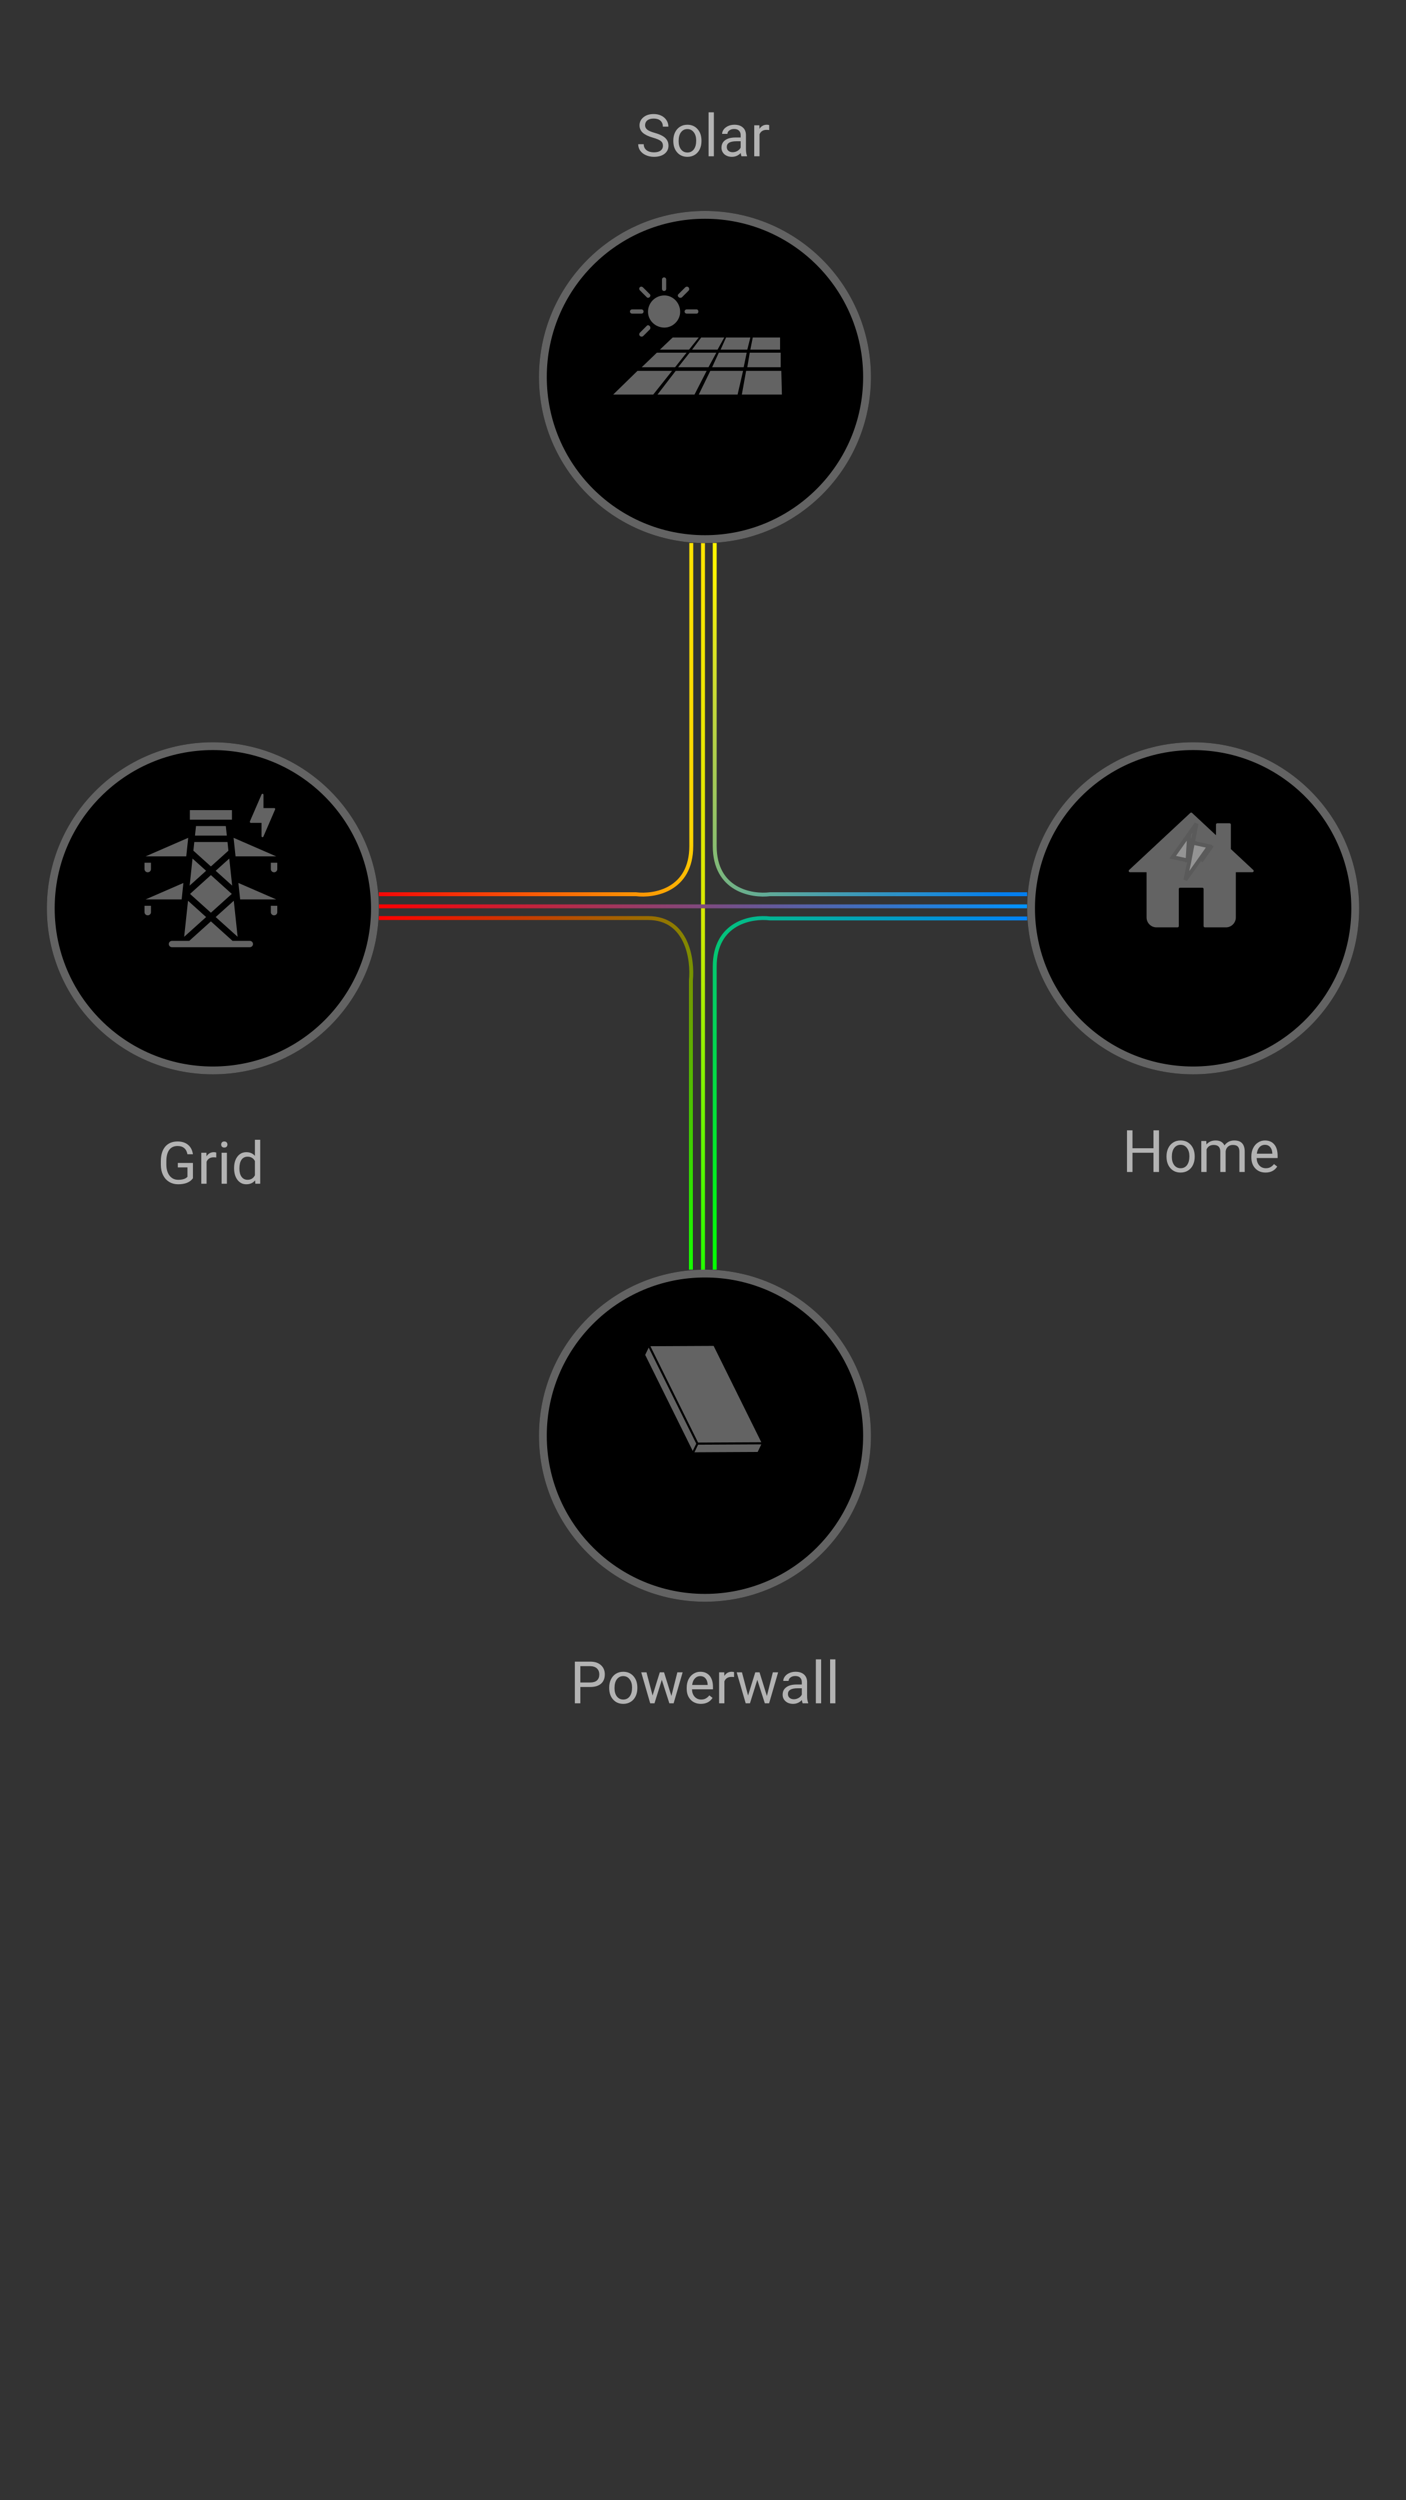<svg width="360" height="640" viewBox="0 0 360 640" fill="none" xmlns="http://www.w3.org/2000/svg">
<rect x="0" y="0" width="360" height="640" fill="#333333" stroke="none"/>
<g id="frame_android">
<path id="curve1" d="M177 139C177 160.152 177 205.277 177 216.558C177 227.839 167.549 229.485 162.823 228.897H97" stroke="url(#paint0_linear)"/>
<path id="curve2" d="M183 139C183 160.152 183 205.277 183 216.558C183 227.839 192.451 229.485 197.177 228.897H263" stroke="url(#paint1_linear)"/>
<path id="curve3" d="M97 235C115.802 235 155.913 235 165.941 235C175.968 235 177.431 245.633 176.908 250.949L176.908 325" stroke="url(#paint2_linear)"/>
<path id="curve4" d="M183 325C183 303.848 183 258.723 183 247.442C183 236.161 192.451 234.515 197.177 235.103H263" stroke="url(#paint3_linear)"/>
<path id="line2" d="M180 139L180 325" stroke="url(#paint4_linear)"/>
<path id="line1" d="M97 232L263 232" stroke="url(#paint5_linear)"/>
<g id="dead_status">
<g id="dead_circle_left">
<circle cx="54.5" cy="232.5" r="42.5" fill="black"/>
<circle cx="54.5" cy="232.5" r="41.5" stroke="#C6C6C6" stroke-opacity="0.5" stroke-width="2"/>
</g>
<g id="dead_circle_right">
<circle cx="305.5" cy="232.5" r="42.5" fill="black"/>
<circle cx="305.5" cy="232.5" r="41.5" stroke="#C6C6C6" stroke-opacity="0.5" stroke-width="2"/>
</g>
<g id="dead_circle_bottom">
<circle cx="180.5" cy="367.5" r="42.5" fill="black"/>
<circle cx="180.5" cy="367.5" r="41.5" stroke="#C6C6C6" stroke-opacity="0.5" stroke-width="2"/>
</g>
<g id="dead_circle_top">
<circle cx="180.5" cy="96.5" r="42.5" fill="black"/>
<circle cx="180.5" cy="96.5" r="41.5" stroke="#C6C6C6" stroke-opacity="0.5" stroke-width="2"/>
</g>
<g id="dead_solar">
<path id="Vector" fill-rule="evenodd" clip-rule="evenodd" d="M170.115 75.623C172.29 75.623 174.155 77.488 174.155 79.82C174.155 81.995 172.29 83.86 170.115 83.86C167.783 83.86 165.919 81.995 165.919 79.82C165.919 77.488 167.783 75.623 170.115 75.623Z" fill="#C6C6C6" fill-opacity="0.5"/>
<path id="Vector_2" d="M169.493 71.583C169.493 70.806 170.581 70.806 170.581 71.583V73.914C170.581 74.691 169.493 74.691 169.493 73.914V71.583Z" fill="#C6C6C6" fill-opacity="0.5"/>
<path id="Vector_3" d="M163.898 74.38C163.277 73.758 164.054 72.981 164.675 73.603L166.385 75.313C166.851 75.779 166.074 76.556 165.608 76.09L163.898 74.38Z" fill="#C6C6C6" fill-opacity="0.5"/>
<path id="Vector_4" d="M161.878 80.286C161.101 80.286 161.101 79.198 161.878 79.198H164.209C164.986 79.198 164.986 80.286 164.209 80.286H161.878Z" fill="#C6C6C6" fill-opacity="0.5"/>
<path id="Vector_5" d="M164.675 86.036C164.054 86.502 163.277 85.725 163.898 85.103L165.608 83.394C166.074 82.928 166.851 83.705 166.385 84.326L164.675 86.036Z" fill="#C6C6C6" fill-opacity="0.5"/>
<path id="Vector_6" d="M178.351 79.198C178.973 79.198 178.973 80.286 178.351 80.286H175.865C175.088 80.286 175.088 79.198 175.865 79.198H178.351Z" fill="#C6C6C6" fill-opacity="0.5"/>
<path id="Vector_7" d="M175.399 73.603C176.02 72.981 176.797 73.758 176.331 74.38L174.622 76.09C174 76.556 173.223 75.779 173.689 75.313L175.399 73.603Z" fill="#C6C6C6" fill-opacity="0.5"/>
<path id="Vector_8" fill-rule="evenodd" clip-rule="evenodd" d="M167.257 101H157L163.216 94.939H172.075L167.257 101Z" fill="#C6C6C6" fill-opacity="0.5"/>
<path id="Vector_9" fill-rule="evenodd" clip-rule="evenodd" d="M177.825 101H168.345L173.007 94.939H180.933L177.825 101Z" fill="#C6C6C6" fill-opacity="0.5"/>
<path id="Vector_10" fill-rule="evenodd" clip-rule="evenodd" d="M188.859 101H178.913L181.865 94.939H190.258L188.859 101Z" fill="#C6C6C6" fill-opacity="0.5"/>
<path id="Vector_11" fill-rule="evenodd" clip-rule="evenodd" d="M200.048 94.939L200.204 101H189.947L191.035 94.939H200.048Z" fill="#C6C6C6" fill-opacity="0.5"/>
<path id="Vector_12" fill-rule="evenodd" clip-rule="evenodd" d="M172.852 94.007H164.304L168.189 90.277H175.804L172.852 94.007Z" fill="#C6C6C6" fill-opacity="0.5"/>
<path id="Vector_13" fill-rule="evenodd" clip-rule="evenodd" d="M181.399 94.007H173.629L176.581 90.277H183.419L181.399 94.007Z" fill="#C6C6C6" fill-opacity="0.5"/>
<path id="Vector_14" fill-rule="evenodd" clip-rule="evenodd" d="M190.413 94.007H182.332L184.041 90.277H191.19L190.413 94.007Z" fill="#C6C6C6" fill-opacity="0.5"/>
<path id="Vector_15" fill-rule="evenodd" clip-rule="evenodd" d="M199.893 90.277V94.007H191.345L191.967 90.277H199.893Z" fill="#C6C6C6" fill-opacity="0.5"/>
<path id="Vector_16" fill-rule="evenodd" clip-rule="evenodd" d="M192.744 86.392H199.737V89.5H192.122L192.744 86.392Z" fill="#C6C6C6" fill-opacity="0.5"/>
<path id="Vector_17" fill-rule="evenodd" clip-rule="evenodd" d="M185.906 86.392H192.122L191.345 89.5H184.507L185.906 86.392Z" fill="#C6C6C6" fill-opacity="0.5"/>
<path id="Vector_18" fill-rule="evenodd" clip-rule="evenodd" d="M179.534 86.392H185.44L183.73 89.5H177.203L179.534 86.392Z" fill="#C6C6C6" fill-opacity="0.5"/>
<path id="Vector_19" fill-rule="evenodd" clip-rule="evenodd" d="M172.23 86.392H178.913L176.426 89.5H168.966L172.23 86.392Z" fill="#C6C6C6" fill-opacity="0.5"/>
</g>
<g id="dead_grid">
<path id="Vector_20" fill-rule="evenodd" clip-rule="evenodd" d="M66.963 210.635C66.929 210.635 66.902 210.635 66.874 210.635C65.999 210.635 65.123 210.631 64.247 210.639C64.046 210.641 63.9 210.461 63.994 210.243C64.65 208.736 65.3 207.227 65.952 205.719C66.291 204.934 66.631 204.149 66.97 203.363C67.028 203.23 67.139 203.163 67.259 203.188C67.388 203.215 67.463 203.316 67.463 203.465C67.463 204.563 67.463 205.66 67.463 206.756C67.463 206.784 67.463 206.812 67.463 206.847C67.496 206.847 67.523 206.847 67.55 206.847C68.423 206.847 69.296 206.847 70.17 206.847C70.327 206.847 70.431 206.91 70.454 207.039C70.465 207.1 70.454 207.175 70.429 207.234C70.041 208.14 69.649 209.045 69.257 209.95C68.659 211.335 68.061 212.719 67.462 214.104C67.393 214.267 67.275 214.332 67.137 214.287C67.037 214.255 66.971 214.17 66.964 214.065C66.962 214.042 66.963 214.017 66.963 213.995C66.963 212.905 66.963 211.814 66.963 210.724C66.963 210.697 66.963 210.67 66.963 210.635Z" fill="#C6C6C6" fill-opacity="0.5"/>
<path id="Vector_21" d="M37 231.856H38.658V233.488C38.658 233.937 38.285 234.304 37.829 234.304C37.373 234.304 37 233.937 37 233.488V231.856ZM69.341 233.488C69.341 233.937 69.715 234.304 70.171 234.304C70.627 234.304 71 233.937 71 233.488V231.856H69.341V233.488ZM46.512 230.223L46.959 226.016L37.286 230.223H46.512ZM61.041 226.016L61.488 230.223H70.714L61.041 226.016ZM37.829 223.285C38.285 223.285 38.658 222.918 38.658 222.469V220.837H37V222.469C37 222.918 37.373 223.285 37.829 223.285ZM69.341 220.837V222.469C69.341 222.918 69.715 223.285 70.171 223.285C70.627 223.285 71 222.918 71 222.469V220.837H69.341ZM48.195 214.458L37.286 219.204H47.689L48.195 214.458ZM70.714 219.204L59.805 214.458L60.311 219.204H70.714ZM47.154 239.801L52.773 234.741L48.141 230.57L47.154 239.801ZM59.345 228.819L54 224.004L48.655 228.819L54 233.635L59.345 228.819ZM59.859 230.57L55.227 234.741L60.846 239.801L59.859 230.57ZM49.294 219.768L48.556 226.697L52.773 222.898L49.294 219.768ZM49.514 217.751L54 221.792L58.486 217.751L58.25 215.531H49.75L49.514 217.751ZM55.227 222.898L59.444 226.697L58.702 219.768L55.227 222.898ZM50.185 211.45L49.924 213.899H58.076L57.815 211.45H50.185ZM59.39 207.369H48.61V209.818H59.39V207.369ZM63.951 240.834H59.535L54 235.847L48.465 240.834H44.049C43.593 240.834 43.219 241.201 43.219 241.65C43.219 242.099 43.593 242.466 44.049 242.466H63.951C64.407 242.466 64.781 242.099 64.781 241.65C64.781 241.201 64.407 240.834 63.951 240.834Z" fill="#C6C6C6" fill-opacity="0.5"/>
</g>
<g id="dead_home">
<path id="Vector_22" fill-rule="evenodd" clip-rule="evenodd" d="M316.428 223.265V234.844C316.428 236.241 315.285 237.383 313.889 237.383H308.505C308.323 237.383 308.174 237.234 308.174 237.052V227.561C308.174 227.379 308.025 227.231 307.843 227.231H302.156C301.974 227.231 301.825 227.379 301.825 227.561V237.052C301.825 237.234 301.677 237.383 301.495 237.383H296.112C294.715 237.383 293.572 236.241 293.572 234.844V223.265H289.332C289.031 223.265 288.886 222.898 289.106 222.693L304.774 208.089C304.901 207.97 305.098 207.97 305.226 208.089L311.349 213.797V211.064C311.349 210.882 311.498 210.734 311.68 210.734H314.828C315.01 210.734 315.158 210.882 315.158 211.064V217.347L320.894 222.693C321.114 222.898 320.968 223.265 320.668 223.265H316.428V223.265Z" fill="#C6C6C6" fill-opacity="0.5"/>
<path id="Vector_23" d="M304.56 220.349L304.454 220.838L304.56 220.349ZM304.56 220.349L304.071 220.243M304.56 220.349L304.071 220.243M304.071 220.243L304.071 220.243L304.071 220.243L304.07 220.243L304.07 220.243L304.07 220.243L304.069 220.243L304.069 220.243L304.069 220.243L304.069 220.243L304.068 220.243L304.068 220.243L304.068 220.242L304.067 220.242L304.067 220.242L304.067 220.242L304.067 220.242L304.066 220.242L304.066 220.242L304.066 220.242L304.065 220.242L304.065 220.242L304.065 220.242L304.065 220.242L304.064 220.242L304.064 220.242L304.064 220.242L304.063 220.242L304.063 220.241L304.063 220.241L304.063 220.241L304.062 220.241L304.062 220.241L304.062 220.241L304.061 220.241L304.061 220.241L304.061 220.241L304.061 220.241L304.06 220.241L304.06 220.241L304.06 220.241L304.06 220.241L304.059 220.241L304.059 220.241L304.059 220.241L304.058 220.24L304.058 220.24L304.058 220.24L304.058 220.24L304.057 220.24L304.057 220.24L304.057 220.24L304.056 220.24L304.056 220.24L304.056 220.24L304.056 220.24L304.055 220.24L304.055 220.24L304.055 220.24L304.055 220.24L304.054 220.24L304.054 220.239L304.054 220.239L304.053 220.239L304.053 220.239L304.053 220.239L304.053 220.239L304.052 220.239L304.052 220.239L304.052 220.239L304.051 220.239L304.051 220.239L304.051 220.239L304.051 220.239L304.05 220.239L304.05 220.239L304.05 220.239L304.05 220.239L304.049 220.238L304.049 220.238L304.049 220.238L304.048 220.238L304.048 220.238L304.048 220.238L304.048 220.238L304.047 220.238L304.047 220.238L304.047 220.238L304.047 220.238L304.046 220.238L304.046 220.238L304.046 220.238L304.045 220.238L304.045 220.238L304.045 220.238L304.045 220.237L304.044 220.237L304.044 220.237L304.044 220.237L304.044 220.237L304.043 220.237L304.043 220.237L304.043 220.237L304.043 220.237L304.042 220.237L304.042 220.237L304.042 220.237L304.041 220.237L304.041 220.237L304.041 220.237L304.041 220.237L304.04 220.237L304.04 220.236L304.04 220.236L304.04 220.236L304.039 220.236L304.039 220.236L304.039 220.236L304.039 220.236L304.038 220.236L304.038 220.236L304.038 220.236L304.037 220.236L304.037 220.236L304.037 220.236L304.037 220.236L304.036 220.236L304.036 220.236L304.036 220.236L304.036 220.236L304.035 220.235L304.035 220.235L304.035 220.235L304.035 220.235L304.034 220.235L304.034 220.235L304.034 220.235L304.033 220.235L304.033 220.235L304.033 220.235L304.033 220.235L304.032 220.235L304.032 220.235L304.032 220.235L304.032 220.235L304.031 220.235L304.031 220.235L304.031 220.234L304.031 220.234L304.03 220.234L304.03 220.234L304.03 220.234L304.03 220.234L304.029 220.234L304.029 220.234L304.029 220.234L304.029 220.234L304.028 220.234L304.028 220.234L304.028 220.234L304.027 220.234L304.027 220.234L304.027 220.234L304.027 220.234L304.026 220.234L304.026 220.233L304.026 220.233L304.026 220.233L304.025 220.233L304.025 220.233L304.025 220.233L304.025 220.233L304.024 220.233L304.024 220.233L304.024 220.233L304.024 220.233L304.023 220.233L304.023 220.233L304.023 220.233L304.023 220.233L304.022 220.233L304.022 220.233L304.022 220.233L304.022 220.232L304.021 220.232L304.021 220.232L304.021 220.232L304.021 220.232L304.02 220.232L304.02 220.232L304.02 220.232L304.02 220.232L304.019 220.232L304.019 220.232L304.019 220.232L304.019 220.232L304.018 220.232L304.018 220.232L304.018 220.232L304.018 220.232L304.017 220.232L304.017 220.231L304.017 220.231L304.017 220.231L304.016 220.231L304.016 220.231L304.016 220.231L304.015 220.231L304.015 220.231L304.015 220.231L304.015 220.231L304.014 220.231L304.014 220.231L304.014 220.231L304.014 220.231L304.013 220.231L304.013 220.231L304.013 220.231L304.013 220.231L304.012 220.231L304.012 220.23L304.012 220.23L304.012 220.23L304.011 220.23L304.011 220.23L304.011 220.23L304.011 220.23L304.01 220.23L304.01 220.23L304.01 220.23L304.01 220.23L304.009 220.23L304.009 220.23L304.009 220.23L304.009 220.23L304.008 220.23L304.008 220.23L304.008 220.23L304.008 220.229L304.007 220.229L304.007 220.229L304.007 220.229L304.007 220.229L304.006 220.229L304.006 220.229L304.006 220.229L304.006 220.229L304.006 220.229L304.005 220.229L304.005 220.229L304.005 220.229L304.005 220.229L304.004 220.229L304.004 220.229L304.004 220.229L304.004 220.229L304.003 220.229L304.003 220.228L304.003 220.228L304.003 220.228L304.002 220.228L304.002 220.228L304.002 220.228L304.002 220.228L304.001 220.228L304.001 220.228L304.001 220.228L304.001 220.228L304 220.228L304 220.228L304 220.228L304 220.228L303.999 220.228L303.999 220.228L303.999 220.228L303.999 220.228L303.998 220.227L303.998 220.227L303.998 220.227L303.998 220.227L303.997 220.227L303.997 220.227L303.997 220.227L303.997 220.227L303.996 220.227L303.996 220.227L303.996 220.227L303.996 220.227L303.995 220.227L303.995 220.227L303.995 220.227L303.995 220.227L303.994 220.227L303.994 220.227L303.994 220.227L303.994 220.226L303.994 220.226L303.993 220.226L303.993 220.226L303.993 220.226L303.993 220.226L303.992 220.226L303.992 220.226L303.992 220.226L303.992 220.226L303.991 220.226L303.991 220.226L303.991 220.226L303.991 220.226L303.99 220.226L303.99 220.226L303.99 220.226L303.99 220.226L303.989 220.226L303.989 220.225L303.989 220.225L303.989 220.225L303.988 220.225L303.988 220.225L303.988 220.225L303.988 220.225L303.987 220.225L303.987 220.225L303.987 220.225L303.987 220.225L303.987 220.225L303.986 220.225L303.986 220.225L303.986 220.225L303.986 220.225L303.985 220.225L303.985 220.225L303.985 220.225L303.985 220.224L303.984 220.224L303.984 220.224L303.984 220.224L303.984 220.224L303.983 220.224L303.983 220.224L303.983 220.224L303.983 220.224L303.982 220.224L303.982 220.224L303.982 220.224L303.982 220.224L303.981 220.224L303.981 220.224L303.981 220.224L303.981 220.224L303.981 220.224L303.98 220.224L303.98 220.223L303.98 220.223L303.98 220.223L303.979 220.223L303.979 220.223L303.979 220.223L303.979 220.223L303.978 220.223L303.978 220.223L303.978 220.223L303.978 220.223L303.977 220.223L303.977 220.223L303.977 220.223L303.977 220.223L303.976 220.223L303.976 220.223L303.976 220.223L303.976 220.223L303.976 220.223L303.975 220.222L303.975 220.222L303.975 220.222L303.975 220.222L303.974 220.222L303.974 220.222L303.974 220.222L303.974 220.222L303.973 220.222L303.973 220.222L303.973 220.222L303.973 220.222L303.972 220.222L303.972 220.222L303.972 220.222L303.972 220.222L303.971 220.222L303.971 220.222L303.971 220.222L303.971 220.221L303.971 220.221L303.97 220.221L303.97 220.221L303.97 220.221L303.97 220.221L303.969 220.221L303.969 220.221L303.969 220.221L303.969 220.221L303.968 220.221L303.968 220.221L303.968 220.221L303.968 220.221L303.967 220.221L303.967 220.221L303.967 220.221L303.967 220.221L303.967 220.221L303.966 220.221L303.966 220.22L303.966 220.22L303.966 220.22L303.965 220.22L303.965 220.22L303.965 220.22L303.965 220.22L303.964 220.22L303.964 220.22L303.964 220.22L303.964 220.22L303.963 220.22L303.963 220.22L303.963 220.22L303.963 220.22L303.963 220.22L303.962 220.22L303.962 220.22L303.962 220.22L303.962 220.219L303.961 220.219L303.961 220.219L303.961 220.219L303.961 220.219L303.96 220.219L303.96 220.219L303.96 220.219L303.96 220.219L303.959 220.219L303.959 220.219L303.959 220.219L303.959 220.219L303.959 220.219L303.958 220.219L303.958 220.219L303.958 220.219L303.958 220.219L303.957 220.219L303.957 220.219L303.957 220.218L303.957 220.218L303.956 220.218L303.956 220.218L303.956 220.218L303.956 220.218L303.955 220.218L303.955 220.218L303.955 220.218L303.955 220.218L303.955 220.218L303.954 220.218L303.954 220.218L303.954 220.218L303.954 220.218L303.953 220.218L303.953 220.218L303.953 220.218L303.953 220.218L303.952 220.218L303.952 220.217L303.952 220.217L303.952 220.217L303.952 220.217L303.951 220.217L303.951 220.217L303.951 220.217L303.951 220.217L303.95 220.217L303.95 220.217L303.95 220.217L303.95 220.217L303.949 220.217L303.949 220.217L303.949 220.217L303.949 220.217L303.948 220.217L303.948 220.217L303.948 220.217L303.948 220.216L303.948 220.216L303.947 220.216L303.947 220.216L303.947 220.216L303.947 220.216L303.946 220.216L303.946 220.216L303.946 220.216L303.946 220.216L303.945 220.216L303.945 220.216L303.945 220.216L303.945 220.216L303.944 220.216L303.944 220.216L303.944 220.216L303.944 220.216L303.944 220.216L303.943 220.216L303.943 220.215L303.943 220.215L303.943 220.215L303.942 220.215C303.619 220.145 303.295 220.075 302.97 220.004C302.069 219.807 301.164 219.61 300.259 219.423C301.346 217.895 302.427 216.365 303.509 214.834C303.831 214.378 304.153 213.923 304.475 213.467L304.475 213.467M304.071 220.243L304.475 213.467M310.071 216.813C310.127 216.735 310.166 216.627 310.17 216.533L310.071 216.813ZM310.071 216.813C309.321 217.882 308.566 218.949 307.811 220.015C307.71 220.158 307.609 220.3 307.508 220.443L310.071 216.813ZM304.475 213.467C304.779 213.037 305.084 212.606 305.388 212.176C305.713 211.716 306.038 211.257 306.363 210.797M304.475 213.467L306.363 210.797M306.363 210.797C306.055 212.223 305.746 213.649 305.438 215.074L305.438 215.074L305.438 215.074L305.438 215.075L305.438 215.075L305.438 215.075L305.438 215.075L305.437 215.075L305.437 215.076L305.437 215.076L305.437 215.076L305.437 215.076L305.437 215.077L305.437 215.077L305.437 215.077L305.437 215.077L305.437 215.078L305.437 215.078L305.437 215.078L305.437 215.078L305.437 215.079L305.437 215.079L305.437 215.079L305.437 215.079L305.437 215.08L305.437 215.08L305.436 215.08L305.436 215.08L305.436 215.081L305.436 215.081L305.436 215.081L305.436 215.081L305.436 215.081L305.436 215.082L305.436 215.082L305.436 215.082L305.436 215.082L305.436 215.083L305.436 215.083L305.436 215.083L305.436 215.083L305.436 215.084L305.436 215.084L305.436 215.084L305.436 215.084L305.435 215.085L305.435 215.085L305.435 215.085L305.435 215.085L305.435 215.086L305.435 215.086L305.435 215.086L305.435 215.086L305.435 215.087L305.435 215.087L305.435 215.087L305.435 215.087L305.435 215.088L305.435 215.088L305.435 215.088L305.435 215.088L305.435 215.088L305.435 215.089L305.435 215.089L305.434 215.089L305.434 215.089L305.434 215.09L305.434 215.09L305.434 215.09L305.434 215.09L305.434 215.091L305.434 215.091L305.434 215.091L305.434 215.091L305.434 215.092L305.434 215.092L305.434 215.092L305.434 215.092L305.434 215.093L305.434 215.093L305.434 215.093L305.434 215.093L305.434 215.094L305.433 215.094L305.433 215.094L305.433 215.094L305.433 215.095L305.433 215.095L305.433 215.095L305.433 215.095L305.433 215.095L305.433 215.096L305.433 215.096L305.433 215.096L305.433 215.096L305.433 215.097L305.433 215.097L305.433 215.097L305.433 215.097L305.433 215.098L305.433 215.098L305.433 215.098L305.432 215.098L305.432 215.099L305.432 215.099L305.432 215.099L305.432 215.099L305.432 215.1L305.432 215.1L305.432 215.1L305.432 215.1L305.432 215.101L305.432 215.101L305.432 215.101L305.432 215.101L305.432 215.102L305.432 215.102L305.432 215.102L305.432 215.102L305.432 215.103L305.432 215.103L305.431 215.103L305.431 215.103L305.431 215.104L305.431 215.104L305.431 215.104L305.431 215.104L305.431 215.104L305.431 215.105L305.431 215.105L305.431 215.105L305.431 215.105L305.431 215.106L305.431 215.106L305.431 215.106L305.431 215.106L305.431 215.107L305.431 215.107L305.431 215.107L305.431 215.107L305.43 215.108L305.43 215.108L305.43 215.108L305.43 215.108L305.43 215.109L305.43 215.109L305.43 215.109L305.43 215.109L305.43 215.11L305.43 215.11L305.43 215.11L305.43 215.11L305.43 215.111L305.43 215.111L305.43 215.111L305.43 215.111L305.43 215.112L305.43 215.112L305.43 215.112L305.429 215.112L305.429 215.113L305.429 215.113L305.429 215.113L305.429 215.113L305.429 215.114L305.429 215.114L305.429 215.114L305.429 215.114L305.429 215.115L305.429 215.115L305.429 215.115L305.429 215.115L305.429 215.116L305.429 215.116L305.429 215.116L305.429 215.116L305.429 215.117L305.429 215.117L305.428 215.117L305.428 215.117L305.428 215.118L305.428 215.118L305.428 215.118L305.428 215.118L305.428 215.119L305.428 215.119L305.428 215.119L305.428 215.119L305.428 215.119L305.428 215.12L305.428 215.12L305.428 215.12L305.428 215.12L305.428 215.121L305.428 215.121L305.428 215.121L305.428 215.121L305.427 215.122L305.427 215.122L305.427 215.122L305.427 215.122L305.427 215.123L305.427 215.123L305.427 215.123L305.427 215.123L305.427 215.124L305.427 215.124L305.427 215.124L305.427 215.124L305.427 215.125L305.427 215.125L305.427 215.125L305.427 215.125L305.427 215.126L305.427 215.126L305.426 215.126L305.426 215.126L305.426 215.127L305.426 215.127L305.426 215.127L305.426 215.127L305.426 215.128L305.426 215.128L305.426 215.128L305.426 215.128L305.426 215.129L305.426 215.129L305.426 215.129L305.426 215.129L305.426 215.13L305.426 215.13L305.426 215.13L305.426 215.131L305.425 215.131L305.425 215.131L305.425 215.131L305.425 215.132L305.425 215.132L305.425 215.132L305.425 215.132L305.425 215.133L305.425 215.133L305.425 215.133L305.425 215.133L305.425 215.134L305.425 215.134L305.425 215.134L305.425 215.134L305.425 215.135L305.425 215.135L305.425 215.135L305.425 215.135L305.424 215.136L305.424 215.136L305.424 215.136L305.424 215.136L305.424 215.137L305.424 215.137L305.424 215.137L305.424 215.137L305.424 215.138L305.424 215.138L305.424 215.138L305.424 215.138L305.424 215.139L305.424 215.139L305.424 215.139L305.424 215.139L305.424 215.14L305.424 215.14L305.423 215.14L305.423 215.14L305.423 215.141L305.423 215.141L305.423 215.141L305.423 215.141L305.423 215.142L305.423 215.142L305.423 215.142L305.423 215.142L305.423 215.143L305.423 215.143L305.423 215.143L305.423 215.144L305.423 215.144L305.423 215.144L305.423 215.144L305.423 215.145L305.422 215.145L305.422 215.145L305.422 215.145L305.422 215.146L305.422 215.146L305.422 215.146L305.422 215.146L305.422 215.147L305.422 215.147L305.422 215.147L305.422 215.147L305.422 215.148L305.422 215.148L305.422 215.148L305.422 215.148L305.422 215.149L305.422 215.149L305.421 215.149L305.421 215.149L305.421 215.15L305.421 215.15L305.421 215.15L305.421 215.151L305.421 215.151L305.421 215.151L305.421 215.151L305.421 215.152L305.421 215.152L305.421 215.152L305.421 215.152L305.421 215.153L305.421 215.153L305.421 215.153L305.421 215.153L305.421 215.154L305.42 215.154L305.42 215.154L305.42 215.154L305.42 215.155L305.42 215.155L305.42 215.155L305.42 215.155L305.42 215.156L305.42 215.156L305.42 215.156L305.42 215.157L305.42 215.157L305.42 215.157L305.42 215.157L305.42 215.158L305.42 215.158L305.42 215.158L305.42 215.158L305.419 215.159L305.419 215.159L305.419 215.159L305.419 215.159L305.419 215.16L305.419 215.16L305.419 215.16L305.419 215.161L305.419 215.161L305.419 215.161L305.419 215.161L305.419 215.162L305.419 215.162L305.419 215.162L305.419 215.162L305.419 215.163L305.419 215.163L305.418 215.163L305.418 215.163L305.418 215.164L305.418 215.164L305.418 215.164L305.418 215.165L305.418 215.165L305.418 215.165L305.418 215.165L305.418 215.166L305.418 215.166L305.418 215.166L305.418 215.166L305.418 215.167L305.418 215.167L305.418 215.167L305.418 215.168L305.417 215.168L305.417 215.168L305.417 215.168L305.417 215.169L305.417 215.169L305.417 215.169L305.417 215.169L305.417 215.17L305.417 215.17L305.417 215.17L305.417 215.171L305.417 215.171L305.417 215.171L305.417 215.171L305.417 215.172L305.417 215.172L305.417 215.172L305.416 215.172L305.416 215.173L305.416 215.173L305.416 215.173L305.416 215.174L305.416 215.174L305.416 215.174L305.416 215.174L305.416 215.175L305.416 215.175L305.416 215.175L305.416 215.175L305.416 215.176L305.416 215.176L305.416 215.176L305.416 215.177L305.416 215.177L305.415 215.177L305.415 215.177L305.415 215.178L305.415 215.178L305.415 215.178L305.415 215.178L305.415 215.179L305.415 215.179L305.415 215.179L305.415 215.18L305.415 215.18L305.415 215.18L305.415 215.18L305.415 215.181L305.415 215.181L305.415 215.181L305.414 215.182L305.414 215.182L305.414 215.182L305.414 215.182L305.414 215.183L305.414 215.183L305.414 215.183L305.414 215.183L305.414 215.184L305.414 215.184L305.414 215.184L305.414 215.185L305.414 215.185L305.414 215.185L305.414 215.185L305.414 215.186L305.414 215.186L305.413 215.186L305.413 215.187L305.413 215.187L305.413 215.187L305.413 215.187L305.413 215.188L305.413 215.188L305.413 215.188L305.413 215.189L305.413 215.189L305.413 215.189L305.413 215.189L305.413 215.19L305.413 215.19L305.413 215.19L305.413 215.191L305.412 215.191L305.412 215.191L305.412 215.191L305.412 215.192L305.412 215.192L305.412 215.192L305.412 215.193L305.412 215.193L305.412 215.193L305.412 215.193L305.412 215.194L305.412 215.194L305.412 215.194L305.412 215.195L305.412 215.195L305.412 215.195L305.411 215.195L305.411 215.196L305.411 215.196L305.411 215.196L305.411 215.197L305.411 215.197L305.411 215.197L305.411 215.197L305.411 215.198L305.411 215.198L305.411 215.198L305.411 215.199L305.411 215.199L305.411 215.199L305.411 215.2L305.411 215.2L305.41 215.2L305.41 215.2L305.41 215.201L305.41 215.201L305.41 215.201L305.41 215.202L305.41 215.202L305.41 215.202L305.41 215.202L305.41 215.203L305.41 215.203L305.41 215.203L305.41 215.204L305.41 215.204L305.41 215.204L305.41 215.205L305.409 215.205L305.409 215.205L305.409 215.205L305.409 215.206L305.409 215.206L305.409 215.206L305.409 215.207L305.303 215.695L305.792 215.801L305.792 215.801L305.792 215.801L305.793 215.801L305.793 215.801L305.793 215.801L305.794 215.801L305.794 215.801L305.794 215.802L305.794 215.802L305.795 215.802L305.795 215.802L305.795 215.802L305.795 215.802L305.796 215.802L305.796 215.802L305.796 215.802L305.797 215.802L305.797 215.802L305.797 215.802L305.797 215.802L305.798 215.802L305.798 215.802L305.798 215.802L305.798 215.802L305.799 215.803L305.799 215.803L305.799 215.803L305.8 215.803L305.8 215.803L305.8 215.803L305.8 215.803L305.801 215.803L305.801 215.803L305.801 215.803L305.801 215.803L305.802 215.803L305.802 215.803L305.802 215.803L305.803 215.803L305.803 215.803L305.803 215.803L305.803 215.804L305.804 215.804L305.804 215.804L305.804 215.804L305.804 215.804L305.805 215.804L305.805 215.804L305.805 215.804L305.805 215.804L305.806 215.804L305.806 215.804L305.806 215.804L305.806 215.804L305.807 215.804L305.807 215.804L305.807 215.804L305.808 215.804L305.808 215.804L305.808 215.805L305.808 215.805L305.809 215.805L305.809 215.805L305.809 215.805L305.809 215.805L305.81 215.805L305.81 215.805L305.81 215.805L305.81 215.805L305.811 215.805L305.811 215.805L305.811 215.805L305.812 215.805L305.812 215.805L305.812 215.805L305.812 215.805L305.813 215.806L305.813 215.806L305.813 215.806L305.813 215.806L305.814 215.806L305.814 215.806L305.814 215.806L305.814 215.806L305.815 215.806L305.815 215.806L305.815 215.806L305.815 215.806L305.816 215.806L305.816 215.806L305.816 215.806L305.816 215.806L305.817 215.806L305.817 215.806L305.817 215.807L305.818 215.807L305.818 215.807L305.818 215.807L305.818 215.807L305.819 215.807L305.819 215.807L305.819 215.807L305.819 215.807L305.82 215.807L305.82 215.807L305.82 215.807L305.82 215.807L305.821 215.807L305.821 215.807L305.821 215.807L305.821 215.807L305.822 215.807L305.822 215.808L305.822 215.808L305.822 215.808L305.823 215.808L305.823 215.808L305.823 215.808L305.823 215.808L305.824 215.808L305.824 215.808L305.824 215.808L305.824 215.808L305.825 215.808L305.825 215.808L305.825 215.808L305.825 215.808L305.826 215.808L305.826 215.808L305.826 215.808L305.826 215.809L305.827 215.809L305.827 215.809L305.827 215.809L305.828 215.809L305.828 215.809L305.828 215.809L305.828 215.809L305.829 215.809L305.829 215.809L305.829 215.809L305.829 215.809L305.83 215.809L305.83 215.809L305.83 215.809L305.83 215.809L305.831 215.809L305.831 215.809L305.831 215.81L305.831 215.81L305.832 215.81L305.832 215.81L305.832 215.81L305.832 215.81L305.833 215.81L305.833 215.81L305.833 215.81L305.833 215.81L305.834 215.81L305.834 215.81L305.834 215.81L305.834 215.81L305.835 215.81L305.835 215.81L305.835 215.81L305.835 215.81L305.836 215.811L305.836 215.811L305.836 215.811L305.836 215.811L305.837 215.811L305.837 215.811L305.837 215.811L305.837 215.811L305.838 215.811L305.838 215.811L305.838 215.811L305.838 215.811L305.839 215.811L305.839 215.811L305.839 215.811L305.839 215.811L305.84 215.811L305.84 215.811L305.84 215.811L305.84 215.812L305.841 215.812L305.841 215.812L305.841 215.812L305.841 215.812L305.842 215.812L305.842 215.812L305.842 215.812L305.842 215.812L305.843 215.812L305.843 215.812L305.843 215.812L305.843 215.812L305.844 215.812L305.844 215.812L305.844 215.812L305.844 215.812L305.845 215.812L305.845 215.812L305.845 215.813L305.845 215.813L305.846 215.813L305.846 215.813L305.846 215.813L305.846 215.813L305.846 215.813L305.847 215.813L305.847 215.813L305.847 215.813L305.847 215.813L305.848 215.813L305.848 215.813L305.848 215.813L305.848 215.813L305.849 215.813L305.849 215.813L305.849 215.813L305.849 215.814L305.85 215.814L305.85 215.814L305.85 215.814L305.85 215.814L305.851 215.814L305.851 215.814L305.851 215.814L305.851 215.814L305.852 215.814L305.852 215.814L305.852 215.814L305.852 215.814L305.853 215.814L305.853 215.814L305.853 215.814L305.853 215.814L305.854 215.814L305.854 215.814L305.854 215.815L305.854 215.815L305.855 215.815L305.855 215.815L305.855 215.815L305.855 215.815L305.856 215.815L305.856 215.815L305.856 215.815L305.856 215.815L305.856 215.815L305.857 215.815L305.857 215.815L305.857 215.815L305.857 215.815L305.858 215.815L305.858 215.815L305.858 215.815L305.858 215.815L305.859 215.816L305.859 215.816L305.859 215.816L305.859 215.816L305.86 215.816L305.86 215.816L305.86 215.816L305.86 215.816L305.861 215.816L305.861 215.816L305.861 215.816L305.861 215.816L305.862 215.816L305.862 215.816L305.862 215.816L305.862 215.816L305.863 215.816L305.863 215.816L305.863 215.816L305.863 215.816L305.863 215.817L305.864 215.817L305.864 215.817L305.864 215.817L305.864 215.817L305.865 215.817L305.865 215.817L305.865 215.817L305.865 215.817L305.866 215.817L305.866 215.817L305.866 215.817L305.866 215.817L305.867 215.817L305.867 215.817L305.867 215.817L305.867 215.817L305.868 215.817L305.868 215.817L305.868 215.818L305.868 215.818L305.868 215.818L305.869 215.818L305.869 215.818L305.869 215.818L305.869 215.818L305.87 215.818L305.87 215.818L305.87 215.818L305.87 215.818L305.871 215.818L305.871 215.818L305.871 215.818L305.871 215.818L305.872 215.818L305.872 215.818L305.872 215.818L305.872 215.818L305.873 215.819L305.873 215.819L305.873 215.819L305.873 215.819L305.873 215.819L305.874 215.819L305.874 215.819L305.874 215.819L305.874 215.819L305.875 215.819L305.875 215.819L305.875 215.819L305.875 215.819L305.876 215.819L305.876 215.819L305.876 215.819L305.876 215.819L305.877 215.819L305.877 215.819L305.877 215.819L305.877 215.82L305.877 215.82L305.878 215.82L305.878 215.82L305.878 215.82L305.878 215.82L305.879 215.82L305.879 215.82L305.879 215.82L305.879 215.82L305.88 215.82L305.88 215.82L305.88 215.82L305.88 215.82L305.881 215.82L305.881 215.82L305.881 215.82L305.881 215.82L305.881 215.82L305.882 215.82L305.882 215.821L305.882 215.821L305.882 215.821L305.883 215.821L305.883 215.821L305.883 215.821L305.883 215.821L305.884 215.821L305.884 215.821L305.884 215.821L305.884 215.821L305.885 215.821L305.885 215.821L305.885 215.821L305.885 215.821L305.885 215.821L305.886 215.821L305.886 215.821L305.886 215.821L305.886 215.822L305.887 215.822L305.887 215.822L305.887 215.822L305.887 215.822L305.888 215.822L305.888 215.822L305.888 215.822L305.888 215.822L305.888 215.822L305.889 215.822L305.889 215.822L305.889 215.822L305.889 215.822L305.89 215.822L305.89 215.822L305.89 215.822L305.89 215.822L305.891 215.822L305.891 215.822L305.891 215.823L305.891 215.823L305.892 215.823L305.892 215.823L305.892 215.823L305.892 215.823L305.892 215.823L305.893 215.823L305.893 215.823L305.893 215.823L305.893 215.823L305.894 215.823L305.894 215.823L305.894 215.823L305.894 215.823L305.895 215.823L305.895 215.823L305.895 215.823L305.895 215.823L305.895 215.823L305.896 215.824L305.896 215.824L305.896 215.824L305.896 215.824L305.897 215.824L305.897 215.824L305.897 215.824L305.897 215.824L305.898 215.824L305.898 215.824L305.898 215.824L305.898 215.824L305.898 215.824L305.899 215.824L305.899 215.824L305.899 215.824L305.899 215.824L305.9 215.824L305.9 215.824L305.9 215.824L305.9 215.825L305.901 215.825L305.901 215.825L305.901 215.825L305.901 215.825L305.902 215.825L305.902 215.825L305.902 215.825L305.902 215.825L305.902 215.825L305.903 215.825L305.903 215.825L305.903 215.825L305.903 215.825L305.904 215.825L305.904 215.825L305.904 215.825L305.904 215.825L305.905 215.825L305.905 215.825L305.905 215.826L305.905 215.826L305.905 215.826L305.906 215.826L305.906 215.826L305.906 215.826L305.906 215.826L305.907 215.826L305.907 215.826L305.907 215.826L305.907 215.826L305.908 215.826L305.908 215.826L305.908 215.826L305.908 215.826L305.908 215.826L305.909 215.826L305.909 215.826L305.909 215.826L305.909 215.826L305.91 215.827L305.91 215.827L305.91 215.827L305.91 215.827L305.911 215.827L305.911 215.827L305.911 215.827L305.911 215.827L305.911 215.827L305.912 215.827L305.912 215.827L305.912 215.827L305.912 215.827L305.913 215.827L305.913 215.827L305.913 215.827L305.913 215.827L305.914 215.827L305.914 215.827L305.914 215.827L305.914 215.828L305.914 215.828L305.915 215.828L305.915 215.828L305.915 215.828L305.915 215.828L305.916 215.828L305.916 215.828L305.916 215.828L305.916 215.828L305.917 215.828L305.917 215.828L305.917 215.828L305.917 215.828L305.917 215.828C307.142 216.093 308.367 216.359 309.592 216.625C308.865 217.66 308.134 218.693 307.403 219.726C307.302 219.869 307.201 220.011 307.1 220.154L307.1 220.154C305.9 221.852 304.7 223.549 303.5 225.246L303.502 225.237L303.504 225.228L303.506 225.218L303.508 225.209L303.51 225.2L303.512 225.19L303.514 225.181L303.516 225.171L303.518 225.162L303.52 225.153L303.522 225.143L303.524 225.134L303.526 225.124L303.528 225.115L303.53 225.106L303.532 225.096L303.534 225.087L303.536 225.077L303.538 225.068L303.54 225.059L303.542 225.049L303.544 225.04L303.546 225.03L303.548 225.021L303.55 225.012L303.552 225.002L303.554 224.993L303.556 224.983L303.559 224.974L303.561 224.965L303.563 224.955L303.565 224.946L303.567 224.936L303.569 224.927L303.571 224.918L303.573 224.908L303.575 224.899L303.577 224.889L303.579 224.88L303.581 224.871L303.583 224.861L303.585 224.852L303.587 224.842L303.589 224.833L303.591 224.824L303.593 224.814L303.595 224.805L303.597 224.795L303.599 224.786L303.601 224.777L303.603 224.767L303.605 224.758L303.607 224.748L303.609 224.739L303.611 224.73L303.613 224.72L303.616 224.711L303.618 224.701L303.62 224.692L303.622 224.683L303.624 224.673L303.626 224.664L303.628 224.654L303.63 224.645L303.632 224.635L303.634 224.626L303.636 224.617L303.638 224.607L303.64 224.598L303.642 224.588L303.644 224.579L303.646 224.57L303.648 224.56L303.65 224.551L303.652 224.541L303.654 224.532L303.656 224.523L303.658 224.513L303.66 224.504L303.662 224.494L303.664 224.485L303.666 224.476L303.668 224.466L303.67 224.457L303.673 224.447L303.675 224.438L303.677 224.429L303.679 224.419L303.681 224.41L303.683 224.4L303.685 224.391L303.687 224.382L303.689 224.372L303.691 224.363L303.693 224.353L303.695 224.344L303.697 224.335L303.699 224.325L303.701 224.316L303.703 224.306L303.705 224.297L303.707 224.288L303.709 224.278L303.711 224.269L303.713 224.259L303.715 224.25L303.717 224.241L303.719 224.231L303.721 224.222L303.723 224.212L303.725 224.203L303.727 224.194L303.729 224.184L303.732 224.175L303.734 224.165L303.736 224.156L303.738 224.147L303.74 224.137L303.742 224.128L303.744 224.118L303.746 224.109L303.748 224.1L303.75 224.09L303.752 224.081L303.754 224.071L303.756 224.062L303.758 224.053L303.76 224.043L303.762 224.034L303.764 224.024L303.766 224.015L303.768 224.006L303.77 223.996L303.772 223.987L303.774 223.977L303.776 223.968L303.778 223.959L303.78 223.949L303.782 223.94L303.784 223.93L303.786 223.921L303.789 223.912L303.791 223.902L303.793 223.893L303.795 223.883L303.797 223.874L303.799 223.865L303.801 223.855L303.803 223.846L303.805 223.836L303.807 223.827L303.809 223.818L303.811 223.808L303.813 223.799L303.815 223.789L303.817 223.78L303.819 223.771L303.821 223.761L303.823 223.752L303.825 223.742L303.827 223.733L303.829 223.724L303.831 223.714L303.833 223.705L303.835 223.695L303.837 223.686L303.839 223.677L303.841 223.667L303.843 223.658L303.846 223.648L303.848 223.639L303.85 223.63L303.852 223.62L303.854 223.611L303.856 223.601L303.858 223.592L303.86 223.583L303.862 223.573L303.864 223.564L303.866 223.554L303.868 223.545L303.87 223.536L303.872 223.526L303.874 223.517L303.876 223.507L303.878 223.498L303.88 223.489L303.882 223.479L303.884 223.47L303.886 223.46L303.888 223.451L303.89 223.442L303.892 223.432L303.894 223.423L303.896 223.413L303.898 223.404L303.9 223.395L303.903 223.385L303.905 223.376L303.907 223.366L303.909 223.357L303.911 223.348L303.913 223.338L303.915 223.329L303.917 223.319L303.919 223.31L303.921 223.301L303.923 223.291L303.925 223.282L303.927 223.272L303.929 223.263L303.931 223.254L303.933 223.244L303.935 223.235L303.937 223.225L303.939 223.216L303.941 223.207L303.943 223.197L303.945 223.188L303.947 223.178L303.949 223.169L303.951 223.16L303.953 223.15L303.955 223.141L303.957 223.131L303.96 223.122L303.962 223.113L303.964 223.103L303.966 223.094L303.968 223.084L303.97 223.075L303.972 223.066L303.974 223.056L303.976 223.047L303.978 223.037L303.98 223.028L303.982 223.019L303.984 223.009L303.986 223L303.988 222.99L303.99 222.981L303.992 222.972L303.994 222.962L303.996 222.953L303.998 222.943L304 222.934L304.002 222.925L304.004 222.915L304.006 222.906L304.008 222.896L304.01 222.887L304.012 222.878L304.014 222.868L304.016 222.859L304.019 222.849L304.021 222.84L304.023 222.831L304.025 222.821L304.027 222.812L304.029 222.802L304.031 222.793L304.033 222.784L304.035 222.774L304.037 222.765L304.039 222.755L304.041 222.746L304.043 222.737L304.045 222.727L304.047 222.718L304.049 222.708L304.051 222.699L304.053 222.69L304.055 222.68L304.057 222.671L304.059 222.661L304.061 222.652L304.063 222.642L304.065 222.633L304.067 222.624L304.069 222.614L304.071 222.605L304.073 222.595L304.076 222.586L304.078 222.577L304.08 222.567L304.082 222.558L304.084 222.548L304.086 222.539L304.088 222.53L304.09 222.52L304.092 222.511L304.094 222.501L304.096 222.492L304.098 222.483L304.1 222.473L304.102 222.464L304.104 222.454L304.106 222.445L304.108 222.436L304.11 222.426L304.112 222.417L304.114 222.407L304.116 222.398L304.118 222.389L304.12 222.379L304.122 222.37L304.124 222.36L304.126 222.351L304.128 222.342L304.13 222.332L304.133 222.323L304.135 222.313L304.137 222.304L304.139 222.295L304.141 222.285L304.143 222.276L304.145 222.266L304.147 222.257L304.149 222.248L304.151 222.238L304.153 222.229L304.155 222.219L304.157 222.21L304.159 222.201L304.161 222.191L304.163 222.182L304.165 222.172L304.167 222.163L304.169 222.154L304.171 222.144L304.173 222.135L304.175 222.125L304.177 222.116L304.179 222.107L304.181 222.097L304.183 222.088L304.185 222.078L304.187 222.069L304.19 222.06L304.192 222.05L304.194 222.041L304.196 222.031L304.198 222.022L304.2 222.013L304.202 222.003L304.204 221.994L304.206 221.984L304.208 221.975L304.21 221.966L304.212 221.956L304.214 221.947L304.216 221.937L304.218 221.928L304.22 221.919L304.222 221.909L304.224 221.9L304.226 221.89L304.228 221.881L304.23 221.872L304.232 221.862L304.234 221.853L304.236 221.843L304.238 221.834L304.24 221.825L304.242 221.815L304.244 221.806L304.246 221.796L304.249 221.787L304.251 221.778L304.253 221.768L304.255 221.759L304.257 221.749L304.259 221.74L304.261 221.731L304.263 221.721L304.265 221.712L304.267 221.702L304.269 221.693L304.271 221.684L304.273 221.674L304.275 221.665L304.277 221.655L304.279 221.646L304.281 221.637L304.283 221.627L304.285 221.618L304.287 221.608L304.289 221.599L304.291 221.59L304.293 221.58L304.295 221.571L304.297 221.561L304.299 221.552L304.301 221.543L304.303 221.533L304.306 221.524L304.308 221.514L304.31 221.505L304.312 221.496L304.314 221.486L304.316 221.477L304.318 221.467L304.32 221.458L304.322 221.449L304.324 221.439L304.326 221.43L304.328 221.42L304.33 221.411L304.332 221.402L304.334 221.392L304.336 221.383L304.338 221.373L304.34 221.364L304.342 221.355L304.344 221.345L304.346 221.336L304.348 221.326L304.35 221.317L304.352 221.308L304.354 221.298L304.356 221.289L304.358 221.279L304.36 221.27L304.363 221.261L304.365 221.251L304.367 221.242L304.369 221.232L304.371 221.223L304.373 221.214L304.375 221.204L304.377 221.195L304.379 221.185L304.381 221.176L304.383 221.167L304.385 221.157L304.387 221.148L304.389 221.138L304.391 221.129L304.393 221.12L304.395 221.11L304.397 221.101L304.399 221.091L304.401 221.082L304.403 221.073L304.405 221.063L304.407 221.054L304.409 221.044L304.411 221.035L304.413 221.026L304.415 221.016L304.417 221.007L304.42 220.997L304.422 220.988L304.424 220.979L304.426 220.969L306.363 210.797ZM303.146 225.74C303.146 225.74 303.146 225.74 303.147 225.74L303.146 225.74Z" fill="#C6C6C6" fill-opacity="0.5" stroke="#5A5A5A"/>
</g>
<g id="dead_powerwall">
<path id="Vector_24" d="M166.096 344.949L178.27 369.536L177.369 371.405L165.196 346.818L166.096 344.949Z" fill="#C6C6C6" fill-opacity="0.5"/>
<path id="Vector_25" d="M177.806 371.751L178.744 369.806L194.933 369.72L193.996 371.664L177.806 371.751Z" fill="#C6C6C6" fill-opacity="0.5"/>
<path id="Vector_26" d="M194.931 369.176L178.741 369.262L166.53 344.599L182.72 344.513L194.931 369.176Z" fill="#C6C6C6" fill-opacity="0.5"/>
</g>
</g>
<path id="Solar" d="M167.205 35.247C165.999 34.9 165.12 34.475 164.568 33.972C164.021 33.464 163.748 32.839 163.748 32.097C163.748 31.257 164.082 30.564 164.751 30.017C165.425 29.465 166.299 29.189 167.373 29.189C168.105 29.189 168.757 29.331 169.329 29.614C169.905 29.898 170.349 30.288 170.662 30.786C170.979 31.284 171.138 31.829 171.138 32.419H169.724C169.724 31.775 169.519 31.27 169.109 30.903C168.699 30.532 168.12 30.347 167.373 30.347C166.68 30.347 166.138 30.5 165.747 30.808C165.361 31.111 165.168 31.533 165.168 32.075C165.168 32.51 165.352 32.878 165.718 33.181C166.089 33.479 166.716 33.752 167.6 34.002C168.489 34.251 169.182 34.526 169.68 34.829C170.183 35.127 170.554 35.476 170.793 35.877C171.038 36.277 171.16 36.748 171.16 37.29C171.16 38.154 170.823 38.848 170.149 39.37C169.475 39.888 168.574 40.147 167.446 40.147C166.714 40.147 166.03 40.007 165.396 39.729C164.761 39.446 164.27 39.06 163.923 38.572C163.582 38.084 163.411 37.529 163.411 36.909H164.824C164.824 37.554 165.061 38.064 165.535 38.44C166.013 38.811 166.65 38.997 167.446 38.997C168.188 38.997 168.757 38.845 169.153 38.542C169.548 38.24 169.746 37.827 169.746 37.305C169.746 36.782 169.563 36.379 169.197 36.096C168.831 35.808 168.167 35.525 167.205 35.247ZM172.397 35.964C172.397 35.188 172.549 34.49 172.852 33.87C173.159 33.249 173.584 32.771 174.126 32.434C174.673 32.097 175.295 31.929 175.994 31.929C177.073 31.929 177.944 32.302 178.608 33.049C179.277 33.796 179.612 34.79 179.612 36.03V36.126C179.612 36.897 179.463 37.59 179.165 38.206C178.872 38.816 178.45 39.292 177.898 39.634C177.351 39.976 176.721 40.147 176.008 40.147C174.934 40.147 174.062 39.773 173.394 39.026C172.729 38.279 172.397 37.29 172.397 36.06V35.964ZM173.76 36.126C173.76 37.004 173.962 37.71 174.368 38.242C174.778 38.774 175.325 39.041 176.008 39.041C176.697 39.041 177.244 38.772 177.649 38.235C178.054 37.693 178.257 36.936 178.257 35.964C178.257 35.095 178.049 34.392 177.634 33.855C177.224 33.313 176.677 33.042 175.994 33.042C175.325 33.042 174.785 33.308 174.375 33.84C173.965 34.373 173.76 35.134 173.76 36.126ZM182.783 40H181.428V28.75H182.783V40ZM189.851 40C189.773 39.844 189.709 39.565 189.661 39.165C189.031 39.819 188.279 40.147 187.405 40.147C186.624 40.147 185.981 39.927 185.479 39.487C184.98 39.043 184.731 38.481 184.731 37.803C184.731 36.977 185.044 36.338 185.669 35.884C186.299 35.425 187.183 35.195 188.32 35.195H189.639V34.573C189.639 34.099 189.497 33.723 189.214 33.445C188.931 33.162 188.513 33.02 187.961 33.02C187.478 33.02 187.073 33.142 186.746 33.386C186.418 33.63 186.255 33.926 186.255 34.273H184.893C184.893 33.877 185.032 33.496 185.31 33.13C185.593 32.759 185.974 32.466 186.453 32.251C186.936 32.036 187.466 31.929 188.042 31.929C188.955 31.929 189.67 32.158 190.188 32.617C190.706 33.071 190.974 33.699 190.994 34.499V38.147C190.994 38.874 191.086 39.453 191.272 39.883V40H189.851ZM187.603 38.967C188.027 38.967 188.43 38.857 188.811 38.638C189.192 38.418 189.468 38.132 189.639 37.781V36.155H188.577C186.917 36.155 186.086 36.641 186.086 37.612C186.086 38.037 186.228 38.369 186.511 38.608C186.794 38.848 187.158 38.967 187.603 38.967ZM196.948 33.291C196.743 33.257 196.521 33.24 196.282 33.24C195.393 33.24 194.79 33.618 194.473 34.375V40H193.118V32.075H194.436L194.458 32.991C194.902 32.283 195.532 31.929 196.348 31.929C196.611 31.929 196.812 31.963 196.948 32.031V33.291Z" fill="#EAEAEA" fill-opacity="0.7"/>
<path id="Grid" d="M49.4 301.601C49.039 302.119 48.534 302.507 47.884 302.766C47.24 303.02 46.488 303.146 45.628 303.146C44.759 303.146 43.988 302.944 43.314 302.539C42.64 302.128 42.118 301.547 41.747 300.795C41.38 300.043 41.192 299.172 41.183 298.181V297.25C41.183 295.644 41.556 294.399 42.303 293.515C43.055 292.631 44.11 292.189 45.467 292.189C46.581 292.189 47.477 292.475 48.155 293.046C48.834 293.613 49.249 294.418 49.4 295.463H47.994C47.73 294.052 46.891 293.347 45.475 293.347C44.532 293.347 43.817 293.679 43.329 294.343C42.845 295.002 42.601 295.959 42.596 297.214V298.085C42.596 299.282 42.87 300.234 43.416 300.942C43.963 301.645 44.703 301.997 45.636 301.997C46.163 301.997 46.624 301.938 47.02 301.821C47.416 301.704 47.743 301.506 48.002 301.228V298.833H45.533V297.69H49.4V301.601ZM55.37 296.291C55.165 296.257 54.942 296.24 54.703 296.24C53.815 296.24 53.211 296.618 52.894 297.375V303H51.539V295.075H52.857L52.879 295.991C53.324 295.283 53.954 294.929 54.769 294.929C55.033 294.929 55.233 294.963 55.37 295.031V296.291ZM58.094 303H56.739V295.075H58.094V303ZM56.629 292.973C56.629 292.753 56.695 292.568 56.827 292.417C56.964 292.265 57.164 292.189 57.428 292.189C57.691 292.189 57.892 292.265 58.028 292.417C58.165 292.568 58.233 292.753 58.233 292.973C58.233 293.193 58.165 293.376 58.028 293.522C57.892 293.669 57.691 293.742 57.428 293.742C57.164 293.742 56.964 293.669 56.827 293.522C56.695 293.376 56.629 293.193 56.629 292.973ZM59.94 298.972C59.94 297.756 60.228 296.779 60.804 296.042C61.38 295.3 62.135 294.929 63.067 294.929C63.995 294.929 64.73 295.246 65.272 295.881V291.75H66.627V303H65.382L65.316 302.15C64.774 302.814 64.019 303.146 63.053 303.146C62.135 303.146 61.385 302.771 60.804 302.019C60.228 301.267 59.94 300.285 59.94 299.074V298.972ZM61.295 299.125C61.295 300.024 61.48 300.727 61.852 301.235C62.223 301.743 62.735 301.997 63.39 301.997C64.249 301.997 64.876 301.611 65.272 300.839V297.199C64.867 296.452 64.244 296.079 63.404 296.079C62.74 296.079 62.223 296.335 61.852 296.848C61.48 297.36 61.295 298.12 61.295 299.125Z" fill="#EAEAEA" fill-opacity="0.7"/>
<path id="Home" d="M296.755 300H295.342V295.071H289.966V300H288.56V289.336H289.966V293.921H295.342V289.336H296.755V300ZM298.682 295.964C298.682 295.188 298.833 294.49 299.136 293.87C299.443 293.25 299.868 292.771 300.41 292.434C300.957 292.097 301.58 291.929 302.278 291.929C303.357 291.929 304.229 292.302 304.893 293.049C305.562 293.796 305.896 294.79 305.896 296.03V296.125C305.896 296.897 305.747 297.59 305.449 298.206C305.156 298.816 304.734 299.292 304.182 299.634C303.635 299.976 303.005 300.146 302.292 300.146C301.218 300.146 300.347 299.773 299.678 299.026C299.014 298.279 298.682 297.29 298.682 296.06V295.964ZM300.044 296.125C300.044 297.004 300.247 297.71 300.652 298.242C301.062 298.774 301.609 299.041 302.292 299.041C302.981 299.041 303.528 298.772 303.933 298.235C304.338 297.693 304.541 296.936 304.541 295.964C304.541 295.095 304.333 294.392 303.918 293.855C303.508 293.313 302.961 293.042 302.278 293.042C301.609 293.042 301.069 293.308 300.659 293.84C300.249 294.373 300.044 295.134 300.044 296.125ZM308.87 292.075L308.906 292.954C309.487 292.271 310.271 291.929 311.257 291.929C312.366 291.929 313.12 292.354 313.521 293.203C313.784 292.822 314.126 292.515 314.546 292.28C314.971 292.046 315.471 291.929 316.047 291.929C317.786 291.929 318.669 292.849 318.699 294.69V300H317.344V294.771C317.344 294.204 317.214 293.782 316.956 293.503C316.697 293.22 316.262 293.079 315.652 293.079C315.149 293.079 314.731 293.23 314.399 293.533C314.067 293.831 313.875 294.233 313.821 294.741V300H312.458V294.807C312.458 293.655 311.895 293.079 310.767 293.079C309.878 293.079 309.27 293.457 308.943 294.214V300H307.588V292.075H308.87ZM324.038 300.146C322.964 300.146 322.09 299.795 321.416 299.092C320.742 298.384 320.405 297.439 320.405 296.257V296.008C320.405 295.222 320.554 294.521 320.852 293.906C321.155 293.286 321.575 292.803 322.112 292.456C322.654 292.104 323.24 291.929 323.87 291.929C324.9 291.929 325.701 292.268 326.272 292.947C326.843 293.625 327.129 294.597 327.129 295.862V296.426H321.76C321.78 297.207 322.007 297.839 322.441 298.323C322.881 298.801 323.438 299.041 324.111 299.041C324.59 299.041 324.995 298.943 325.327 298.748C325.659 298.552 325.95 298.293 326.199 297.971L327.026 298.616C326.362 299.636 325.366 300.146 324.038 300.146ZM323.87 293.042C323.323 293.042 322.864 293.242 322.493 293.643C322.122 294.038 321.892 294.595 321.804 295.312H325.774V295.21C325.735 294.521 325.549 293.989 325.217 293.613C324.885 293.232 324.436 293.042 323.87 293.042Z" fill="#EAEAEA" fill-opacity="0.7"/>
<path id="Powerwall" d="M148.596 431.825V436H147.189V425.336H151.123C152.29 425.336 153.203 425.634 153.862 426.229C154.526 426.825 154.858 427.614 154.858 428.595C154.858 429.63 154.533 430.429 153.884 430.99C153.239 431.547 152.314 431.825 151.108 431.825H148.596ZM148.596 430.675H151.123C151.875 430.675 152.451 430.5 152.851 430.148C153.251 429.792 153.452 429.279 153.452 428.61C153.452 427.975 153.251 427.467 152.851 427.086C152.451 426.706 151.901 426.508 151.203 426.493H148.596V430.675ZM155.979 431.964C155.979 431.188 156.13 430.49 156.433 429.87C156.74 429.25 157.165 428.771 157.707 428.434C158.254 428.097 158.876 427.929 159.575 427.929C160.654 427.929 161.525 428.302 162.189 429.049C162.858 429.796 163.193 430.79 163.193 432.03V432.125C163.193 432.897 163.044 433.59 162.746 434.206C162.453 434.816 162.031 435.292 161.479 435.634C160.932 435.976 160.302 436.146 159.589 436.146C158.515 436.146 157.644 435.773 156.975 435.026C156.311 434.279 155.979 433.29 155.979 432.06V431.964ZM157.341 432.125C157.341 433.004 157.543 433.71 157.949 434.242C158.359 434.774 158.906 435.041 159.589 435.041C160.278 435.041 160.825 434.772 161.23 434.235C161.635 433.693 161.838 432.936 161.838 431.964C161.838 431.095 161.63 430.392 161.215 429.855C160.805 429.313 160.258 429.042 159.575 429.042C158.906 429.042 158.366 429.308 157.956 429.84C157.546 430.373 157.341 431.134 157.341 432.125ZM171.909 434.132L173.432 428.075H174.787L172.48 436H171.381L169.455 429.994L167.58 436H166.481L164.182 428.075H165.529L167.089 434.008L168.935 428.075H170.026L171.909 434.132ZM179.46 436.146C178.386 436.146 177.512 435.795 176.838 435.092C176.164 434.384 175.827 433.439 175.827 432.257V432.008C175.827 431.222 175.976 430.521 176.274 429.906C176.577 429.286 176.997 428.803 177.534 428.456C178.076 428.104 178.662 427.929 179.292 427.929C180.322 427.929 181.123 428.268 181.694 428.947C182.265 429.625 182.551 430.597 182.551 431.862V432.426H177.182C177.202 433.207 177.429 433.839 177.863 434.323C178.303 434.801 178.859 435.041 179.533 435.041C180.012 435.041 180.417 434.943 180.749 434.748C181.081 434.552 181.372 434.293 181.621 433.971L182.448 434.616C181.784 435.636 180.788 436.146 179.46 436.146ZM179.292 429.042C178.745 429.042 178.286 429.242 177.915 429.643C177.543 430.038 177.314 430.595 177.226 431.312H181.196V431.21C181.157 430.521 180.971 429.989 180.639 429.613C180.307 429.232 179.858 429.042 179.292 429.042ZM187.956 429.291C187.751 429.257 187.529 429.24 187.29 429.24C186.401 429.24 185.798 429.618 185.48 430.375V436H184.125V428.075H185.444L185.466 428.991C185.91 428.283 186.54 427.929 187.355 427.929C187.619 427.929 187.819 427.963 187.956 428.031V429.291ZM196.357 434.132L197.88 428.075H199.235L196.928 436H195.83L193.903 429.994L192.028 436H190.93L188.63 428.075H189.978L191.538 434.008L193.383 428.075H194.475L196.357 434.132ZM205.512 436C205.434 435.844 205.371 435.565 205.322 435.165C204.692 435.819 203.94 436.146 203.066 436.146C202.285 436.146 201.643 435.927 201.14 435.487C200.642 435.043 200.393 434.481 200.393 433.803C200.393 432.978 200.705 432.338 201.33 431.884C201.96 431.425 202.844 431.195 203.981 431.195H205.3V430.573C205.3 430.099 205.158 429.723 204.875 429.445C204.592 429.162 204.174 429.02 203.623 429.02C203.139 429.02 202.734 429.142 202.407 429.386C202.08 429.63 201.916 429.926 201.916 430.272H200.554C200.554 429.877 200.693 429.496 200.971 429.13C201.254 428.759 201.635 428.466 202.114 428.251C202.597 428.036 203.127 427.929 203.703 427.929C204.616 427.929 205.332 428.158 205.849 428.617C206.367 429.071 206.635 429.699 206.655 430.5V434.147C206.655 434.875 206.748 435.453 206.933 435.883V436H205.512ZM203.264 434.967C203.688 434.967 204.091 434.857 204.472 434.638C204.853 434.418 205.129 434.132 205.3 433.781V432.155H204.238C202.578 432.155 201.748 432.641 201.748 433.612C201.748 434.037 201.889 434.369 202.172 434.608C202.456 434.848 202.819 434.967 203.264 434.967ZM210.251 436H208.896V424.75H210.251V436ZM213.898 436H212.543V424.75H213.898V436Z" fill="#EAEAEA" fill-opacity="0.7"/>
</g>
<defs>
<linearGradient id="paint0_linear" x1="177" y1="127" x2="86.297" y2="218.375" gradientUnits="userSpaceOnUse">
<stop stop-color="#FFE600"/>
<stop offset="0.479" stop-color="#FFD601" stop-opacity="0.992"/>
<stop offset="1" stop-color="#FF0505" stop-opacity="0.952"/>
</linearGradient>
<linearGradient id="paint1_linear" x1="189.222" y1="139" x2="268.572" y2="216.676" gradientUnits="userSpaceOnUse">
<stop stop-color="#FFF500"/>
<stop offset="1" stop-color="#0085FF" stop-opacity="0.917"/>
</linearGradient>
<linearGradient id="paint2_linear" x1="97" y1="235" x2="186.379" y2="314.448" gradientUnits="userSpaceOnUse">
<stop stop-color="#FF0000"/>
<stop offset="1" stop-color="#14FF00"/>
</linearGradient>
<linearGradient id="paint3_linear" x1="183" y1="325" x2="272.379" y2="245.552" gradientUnits="userSpaceOnUse">
<stop stop-color="#05FF00"/>
<stop offset="1" stop-color="#0085FF" stop-opacity="0.971"/>
</linearGradient>
<linearGradient id="paint4_linear" x1="180.5" y1="139" x2="180.5" y2="325" gradientUnits="userSpaceOnUse">
<stop stop-color="#FFE600"/>
<stop offset="0.505" stop-color="#D8E902"/>
<stop offset="1" stop-color="#24FF00"/>
</linearGradient>
<linearGradient id="paint5_linear" x1="97" y1="232" x2="263" y2="231.606" gradientUnits="userSpaceOnUse">
<stop stop-color="#FF0000"/>
<stop offset="1" stop-color="#0094FF"/>
</linearGradient>
</defs>
</svg>
